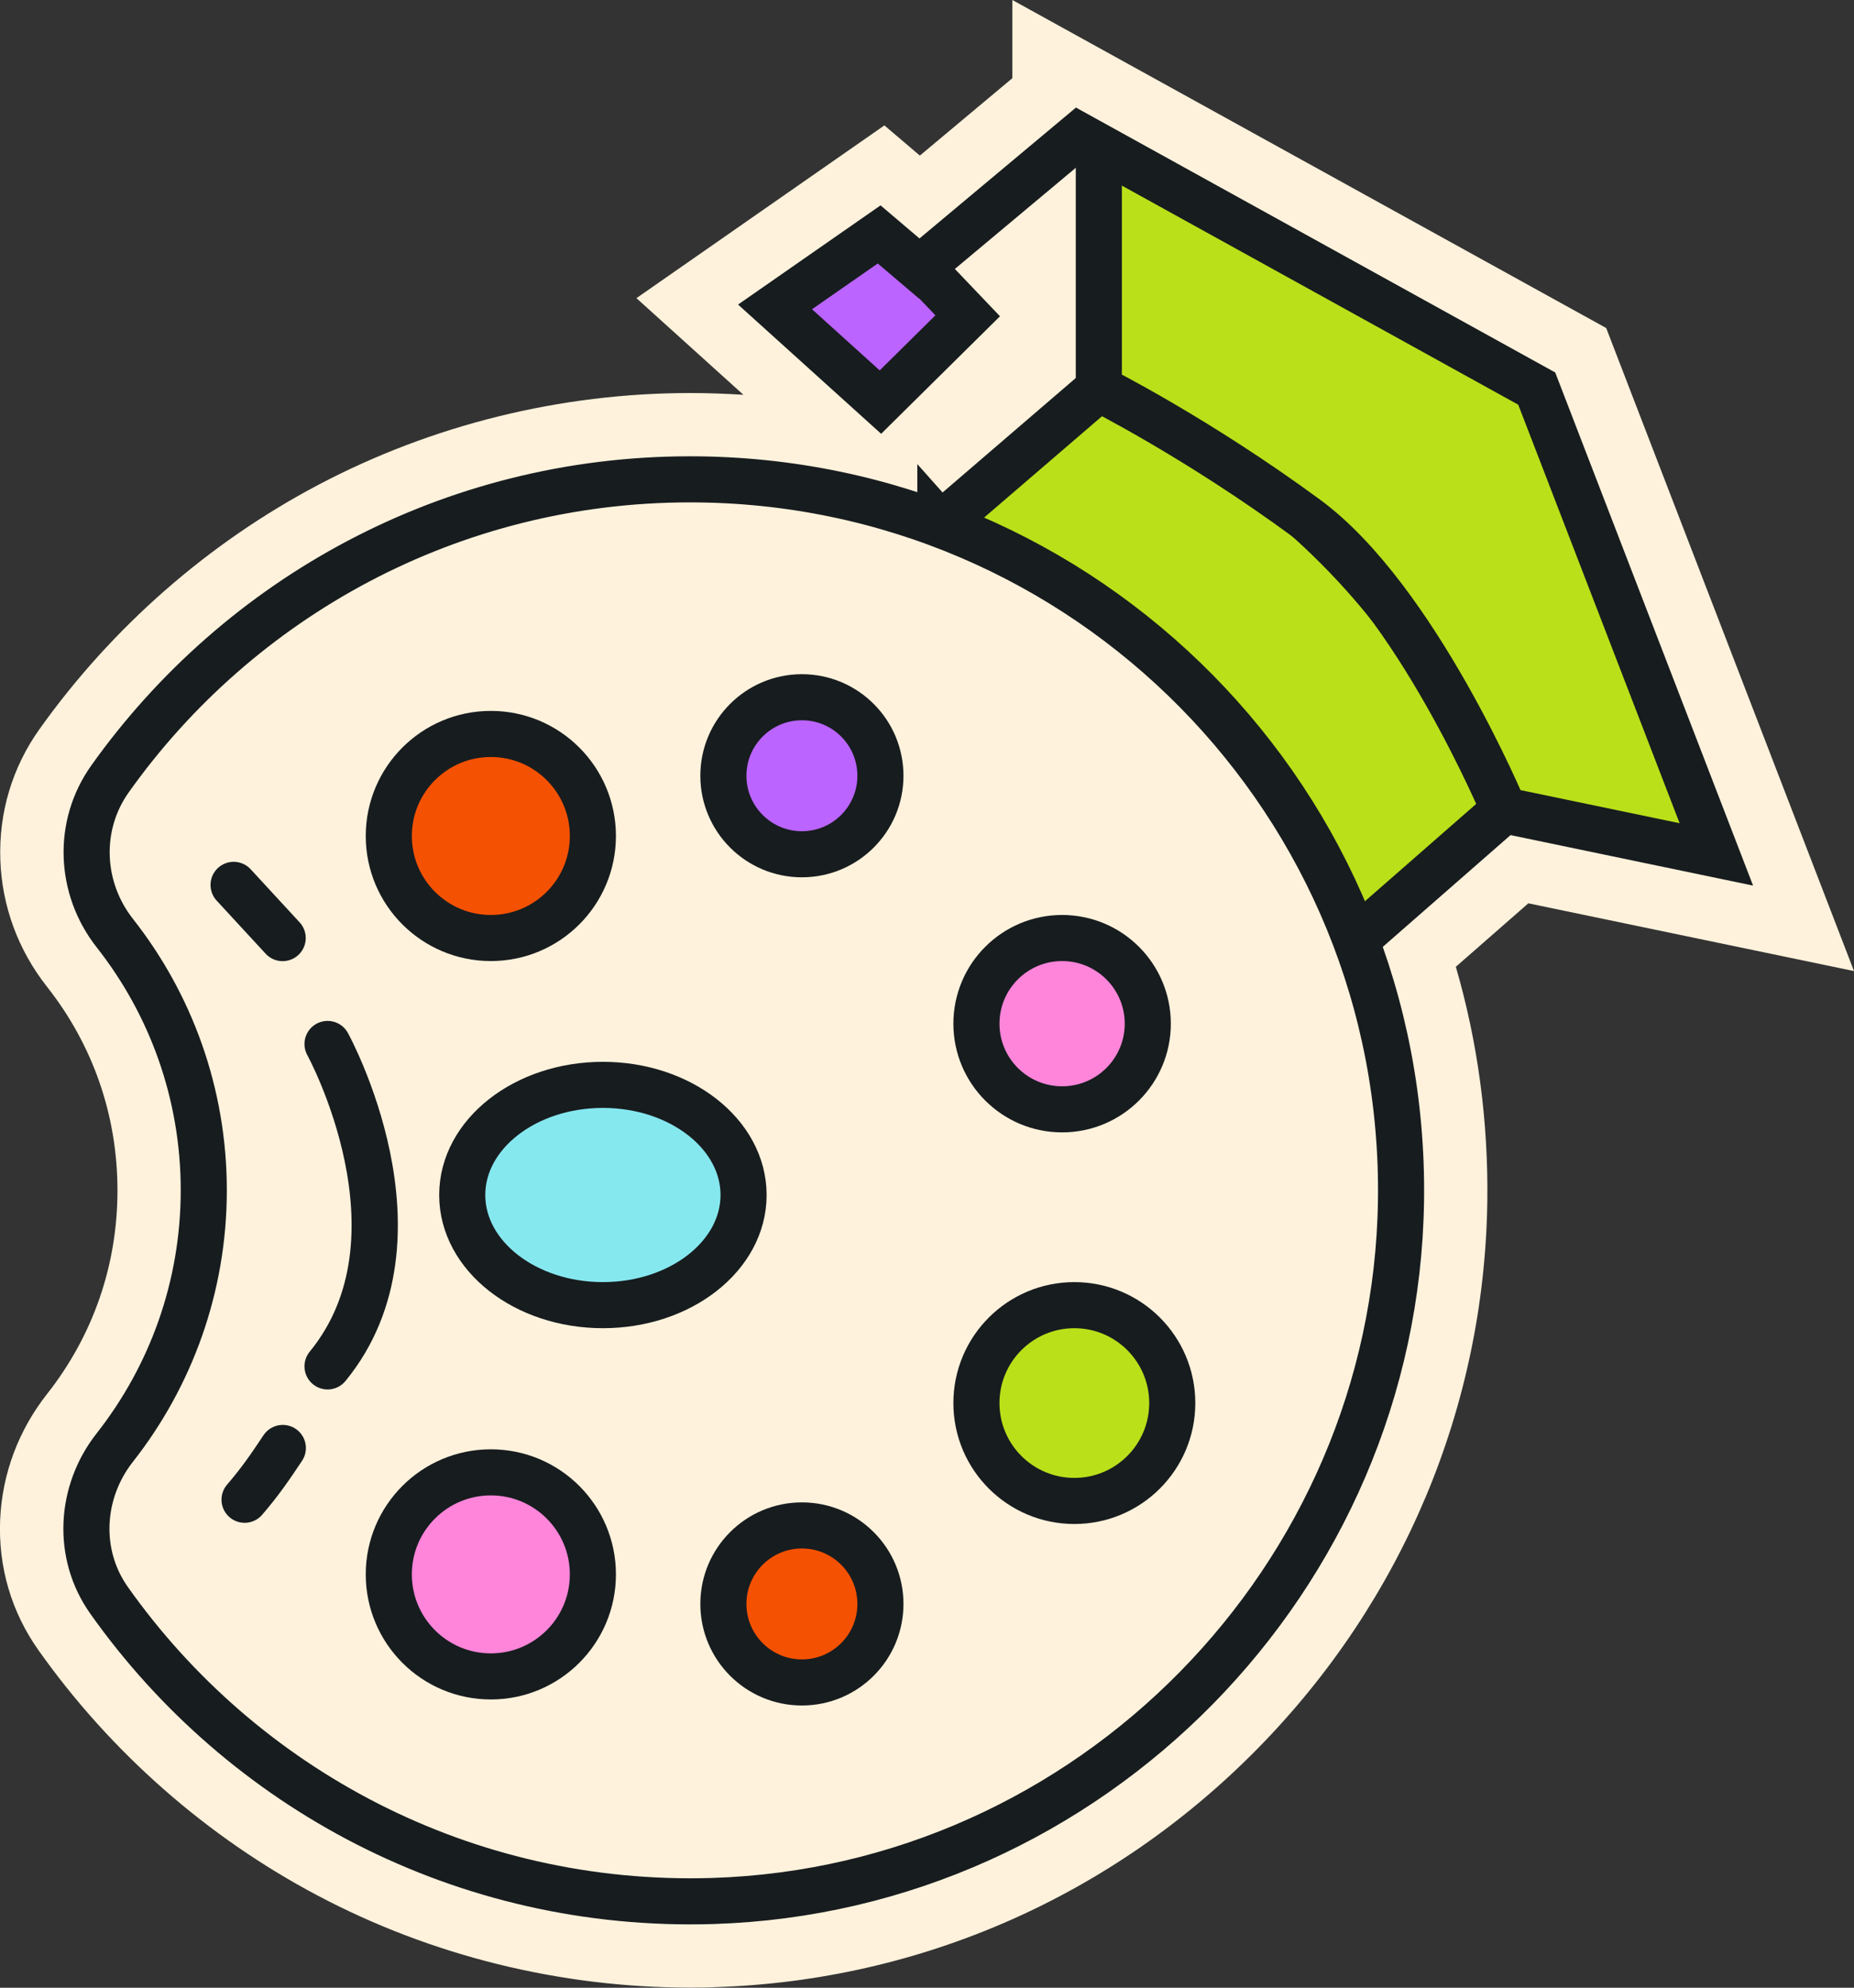 <?xml version="1.0" encoding="UTF-8"?>
<svg id="Isolation_Mode" data-name="Isolation Mode" xmlns="http://www.w3.org/2000/svg" viewBox="0 0 116.64 125.07">
  <rect x="0" y="0" width="116.64" height="125.07" fill="#333333" stroke="none"/>
  <defs>
    <style>
      .cls-1 {
        fill: #86e8ef;
      }

      .cls-1, .cls-2, .cls-3, .cls-4, .cls-5, .cls-6 {
        stroke-width: 2.9px;
      }

      .cls-1, .cls-2, .cls-3, .cls-4, .cls-5, .cls-6, .cls-7 {
        stroke: #171c1f;
      }

      .cls-1, .cls-2, .cls-3, .cls-5, .cls-6, .cls-7 {
        stroke-miterlimit: 10;
      }

      .cls-2 {
        fill: #ff85da;
      }

      .cls-3 {
        fill: #bae019;
      }

      .cls-4 {
        stroke-linejoin: round;
      }

      .cls-4, .cls-8 {
        fill: #fff2dc;
      }

      .cls-4, .cls-7 {
        stroke-linecap: round;
      }

      .cls-5 {
        fill: #bb64ff;
      }

      .cls-6 {
        fill: #f55102;
      }

      .cls-7 {
        fill: none;
        stroke-width: 2.91px;
      }
    </style>
  </defs>
  <path class="cls-8" d="m96.17,56.84l20.47,4.26-15.59-40.46L63.69,0v4.92l-5.82,4.87-2.23-1.9-15.6,10.87,6.73,6.08c-1.12-.07-2.24-.11-3.36-.11-8.14,0-16.23,2-23.39,5.78-6.92,3.65-12.98,8.97-17.53,15.36C.77,48.28-.08,51.13.02,54.1c.1,2.91,1.12,5.68,2.94,7.99,2.9,3.68,4.43,8.11,4.43,12.81s-1.53,9.13-4.43,12.81c-1.8,2.29-2.82,5.02-2.95,7.89-.13,2.97.7,5.82,2.41,8.23,4.54,6.42,10.61,11.76,17.55,15.43,7.17,3.8,15.28,5.8,23.44,5.8h0c.53,0,1.08,0,1.62-.03,12.88-.41,24.99-5.74,34.11-15.03,9.12-9.28,14.24-21.49,14.43-34.37.07-5.09-.6-10.06-1.98-14.8l4.57-4Z"/>
  <path class="cls-3" d="m59.16,33.01l24.52,27.54,10.95-9.58c-1.33-3.65-4.02-9.6-9.41-15.4-5.96-6.41-12.39-9.61-16.09-11.12l-9.97,8.57Z"/>
  <path class="cls-3" d="m69.13,24.45s6.15,3.08,13.05,8.15c6.9,5.07,12.45,18.38,12.45,18.38l13.35,2.78-11.3-29.31-27.55-15.23v15.23Z"/>
  <polyline class="cls-5" points="57.59 16.42 60.88 19.87 55.39 25.3 48.76 19.31 55.31 14.75 57.84 16.9 68.61 7.89"/>
  <path class="cls-4" d="m88.14,75.57c.37-25.02-19.8-45.41-44.73-45.41-15.06,0-28.38,7.44-36.49,18.85-2.09,2.94-1.92,6.88.31,9.71,3.5,4.45,5.59,10.07,5.59,16.17s-2.09,11.72-5.59,16.18c-2.21,2.8-2.43,6.71-.37,9.62,8.36,11.82,22.31,19.41,38,18.92,23.73-.75,42.93-20.31,43.28-44.04Z"/>
  <circle class="cls-6" cx="30.88" cy="52.6" r="6.42"/>
  <circle class="cls-5" cx="50.45" cy="48.81" r="4.94"/>
  <circle class="cls-2" cx="66.82" cy="64.41" r="5.39"/>
  <circle class="cls-3" cx="67.59" cy="88.28" r="6.16"/>
  <circle class="cls-6" cx="50.45" cy="100.92" r="4.94"/>
  <circle class="cls-2" cx="30.88" cy="99.06" r="6.42"/>
  <ellipse class="cls-1" cx="37.93" cy="75.19" rx="8.85" ry="6.93"/>
  <line class="cls-7" x1="17.78" y1="59.02" x2="14.7" y2="55.68"/>
  <path class="cls-7" d="m20.61,85.97c6.67-8.15,0-20.28,0-20.28"/>
  <path class="cls-7" d="m15.39,94.36c.97-1.12,1.64-2.11,2.4-3.25"/>
</svg>